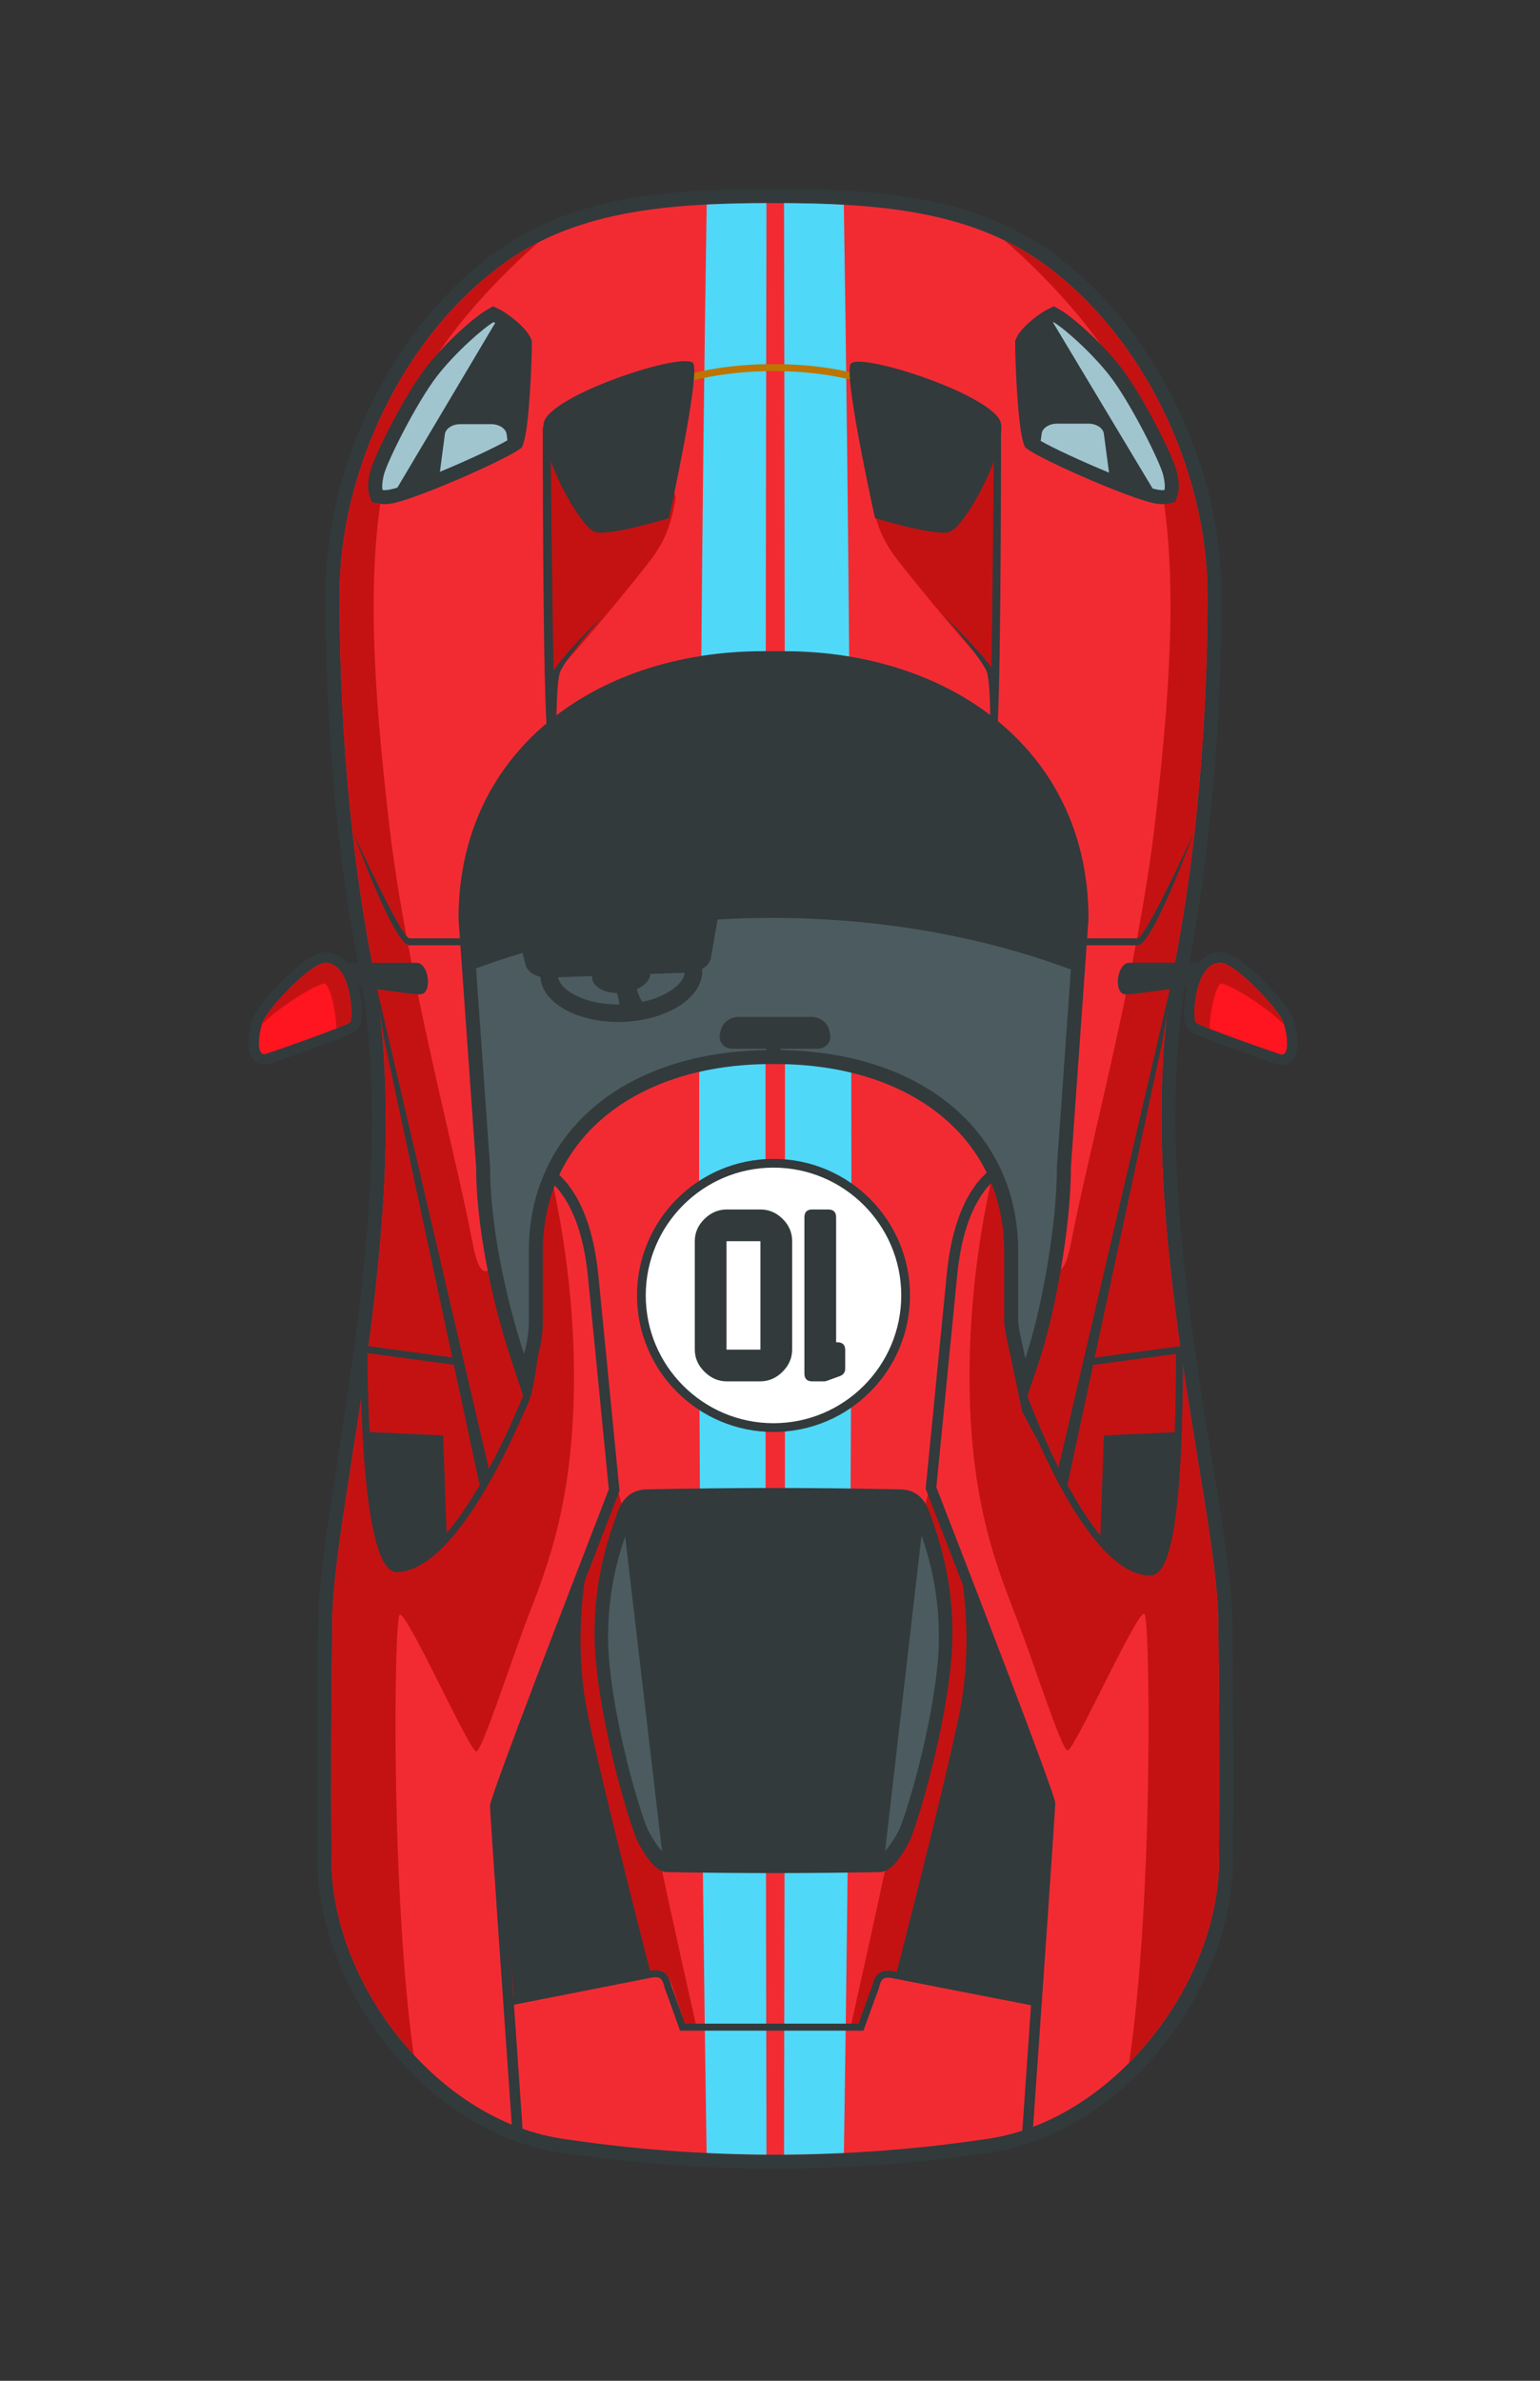 <?xml version="1.0" encoding="utf-8"?>
<!-- Generator: Adobe Illustrator 17.0.0, SVG Export Plug-In . SVG Version: 6.00 Build 0)  -->
<!DOCTYPE svg PUBLIC "-//W3C//DTD SVG 1.1//EN" "http://www.w3.org/Graphics/SVG/1.1/DTD/svg11.dtd">
<svg version="1.1" id="car_17_1_" xmlns="http://www.w3.org/2000/svg" xmlns:xlink="http://www.w3.org/1999/xlink" x="0px" y="0px"
	 width="440px" height="680px" viewBox="0 0 440 680" enable-background="new 0 0 440 680" xml:space="preserve">
<rect x="0" y="0" width="440" height="680" fill="#333333" stroke="none"/>
<g id="shape">
	<g id="shape_55_">
		<g>
			<g>
				<path fill-rule="evenodd" clip-rule="evenodd" fill="#F22B33" d="M344.19,416.53
					c-6.538-40.121-15.491-95.069-6.635-140.728C345.361,235.557,347,196.053,347,170
					c0-37.286-19.331-76.111-48.102-96.612C276.379,57.343,248.068,56,221,56
					c-26.946,0-55.121,1.316-77.42,17.049C114.523,93.55,95,132.511,95,170
					c0,26,1.632,65.428,9.409,105.618c8.887,45.931,0.315,101.162-5.944,141.491
					c-2.895,18.652-5.396,34.762-5.542,45.751c-0.297,22.85-0.369,46.041-0.212,68.933
					c0.144,17.235,7.329,35.979,19.713,51.428c12.922,16.119,29.612,26.588,47.019,29.48
					c20.514,3.139,41.393,4.729,62.057,4.729c20.664,0,41.544-1.591,62.083-4.733
					c17.382-2.889,34.07-13.357,46.993-29.477c12.385-15.448,19.569-34.192,19.713-51.431
					c0.156-22.89,0.085-46.081-0.212-68.931C349.929,451.749,347.269,435.428,344.19,416.53z"/>
			</g>
		</g>
		<g>
			<g>
				<path fill="#323A3C" d="M346.164,416.209c-6.513-39.973-15.433-94.717-6.645-140.027
					c7.836-40.403,9.481-80.043,9.481-106.183c0-37.903-19.668-77.382-48.941-98.241
					c-23-16.388-51.667-17.759-79.059-17.759c-27.267,0-55.795,1.345-78.573,17.415
					c-29.564,20.858-49.427,60.476-49.427,98.585c0,26.087,1.639,65.652,9.445,105.998
					c8.821,45.588,0.28,100.621-5.957,140.804c-2.907,18.727-5.417,34.901-5.565,46.031
					c-0.298,22.886-0.369,46.091-0.212,68.972c0.147,17.681,7.492,36.876,20.152,52.668
					c13.231,16.504,30.358,27.229,48.226,30.198l0.026,0.004l0.026,0.004
					c20.613,3.153,41.594,4.752,62.359,4.752c20.766,0,41.746-1.599,62.359-4.752l0.026-0.004
					l0.025-0.004c17.868-2.97,34.995-13.695,48.226-30.198c12.66-15.792,20.005-34.986,20.152-52.662
					c0.157-22.886,0.086-46.091-0.212-68.976C351.927,451.574,349.256,435.185,346.164,416.209z
					 M348.289,531.778c-0.287,34.503-29.43,73.03-65.034,78.948
					c-20.51,3.137-41.132,4.706-61.755,4.706c-20.622,0-41.245-1.569-61.754-4.706
					c-35.604-5.918-64.747-44.445-65.034-78.948c-0.158-22.964-0.087-45.928,0.212-68.891
					c0.461-34.59,24.494-120.233,11.45-187.648c-7.98-41.242-9.373-81.761-9.373-105.239
					c0-35.879,18.679-74.818,47.733-95.316c21.035-14.84,47.508-16.684,76.267-16.684
					c28.975,0,55.628,1.976,76.738,17.017c28.785,20.51,47.262,59.297,47.262,94.983
					c0,23.513-1.397,64.117-9.408,105.421c-13.064,67.358,12.024,152.876,12.485,187.466
					C348.376,485.849,348.446,508.814,348.289,531.778z"/>
			</g>
		</g>
	</g>
</g>
<g id="shape_1_">
	<g>
		<path fill-rule="evenodd" clip-rule="evenodd" fill="#4FD8F8" d="M224.01,58.014
			c0.369,185.787,0.37,371.606,0.002,557.393c5.703-0.035,11.405-0.193,17.104-0.468
			c2.855-185.474,2.848-370.98-0.023-556.454C235.515,58.173,229.811,58.045,224.01,58.014z"/>
		<path fill-rule="evenodd" clip-rule="evenodd" fill="#4FD8F8" d="M201.908,58.422
			c-2.873,185.495-2.88,371.022-0.024,556.517c5.7,0.275,11.402,0.432,17.104,0.468
			c-0.367-185.789-0.367-371.61,0.002-557.399C213.19,58.028,207.488,58.139,201.908,58.422z"/>
	</g>
</g>
<g id="shape_2_">
	<g>
		<path fill-rule="evenodd" clip-rule="evenodd" fill="#C41212" d="M179,435c-0.5-2.75-3-11-3-11l-34,90l4,58
			c0,0,40.875-8.5,42-9s3,1,4,4s4,12,4,12h3c0,0-8-35.375-12-55
			S179.5,437.75,179,435z"/>
		<path fill-rule="evenodd" clip-rule="evenodd" fill="#C41212" d="M164,393.285c0-35.188-7.973-62.979-7.973-62.979
			l-6.976,2.999c0,0-8.969,48.184-13.952,21.992c-4.983-26.191-19.135-78.373-23.918-119.959
			c-4.784-41.586-7.973-84.771,2.99-113.961c9.207-24.516,32.467-45.923,39.682-52.152
			c-3.137,1.594-6.186,3.388-9.12,5.458C115.679,95.182,97,134.12,97,170
			c0,23.478,1.393,63.997,9.373,105.239C119.417,342.654,95.384,428.297,94.923,462.887
			c-0.299,22.962-0.369,45.927-0.212,68.891c0.16,19.225,9.286,39.693,23.49,55.08
			c-6.581-46.697-5.62-124.002-4.031-125.595c1.794-1.799,20.131,39.386,21.925,38.987
			c1.794-0.4,9.591-24.991,14.973-38.987S164,428.473,164,393.285z"/>
		<path fill-rule="evenodd" clip-rule="evenodd" fill="#C41212" d="M157,167c0.681,13.189-1,26,0.679,25.832
			c1.679-0.168,25.909-29.435,29.267-34.305c3.359-4.87,5.038-9.573,6.046-16.122
			C194,135.855,155.16,120.626,156,126C156.84,131.374,156.248,152.442,157,167z"/>
		<path fill-rule="evenodd" clip-rule="evenodd" fill="#C41212" d="M263,435c-0.5,2.75-4,69.375-8,89
			s-12,55-12,55h3c0,0,3-9,4-12s2.875-4.5,4-4s42,9,42,9l4-58l-34-90
			C266,424,263.5,432.25,263,435z"/>
		<path fill-rule="evenodd" clip-rule="evenodd" fill="#C41212" d="M335.592,275.421
			C343.603,234.116,345,193.512,345,170c0-35.685-18.477-74.473-47.262-94.983
			c-3.41-2.429-6.978-4.486-10.664-6.28C294.195,74.853,317.718,96.36,327,121
			c11,29.2,7.8,72.4,3,114c-4.8,41.6-19,93.8-24,120c-5,26.2-14-22-14-22l-7-3
			c0,0-8,27.8-8,63c0,35.2,7.6,54,13,68c5.4,14,13.2,38.6,15,39c1.8,0.4,20.2-40.8,22-39
			c1.623,1.623,2.594,81.776-4.414,128.166c15.462-15.608,25.535-37.184,25.703-57.389
			c0.157-22.963,0.087-45.928-0.212-68.891C347.616,428.297,322.528,342.779,335.592,275.421z"/>
		<path fill-rule="evenodd" clip-rule="evenodd" fill="#C41212" d="M284,192c1.667,0.167,1.139-12.894,1-26
			c-0.162-15.174,0.254-27.489,0-36c-0.161-5.396-37,5.5-36,12c1,6.5,2.667,11.167,6,16
			C258.333,162.833,282.333,191.833,284,192z"/>
	</g>
</g>
<g>
	<path fill="#323A3C" d="M273.493,364.146c2.59-26.371,14.729-29.657,14.852-29.687L288,333l0.331,1.463
		L288,333l-0.331-1.463c-0.584,0.132-14.339,3.569-17.162,32.316c-2.75,28-6,60.999-6,60.999l-0.035,0.356
		l0.13,0.334c13.276,34.167,33.172,85.983,33.896,89.539c-0.071,2.363-2.486,37.575-6.488,94.611
		l2.992,0.211C296.956,582.062,301.5,517.083,301.5,515c0-2.5-23.648-63.639-33.972-90.209
		C267.886,421.157,270.91,390.446,273.493,364.146z"/>
</g>
<g>
	<path fill="#323A3C" d="M170.97,364.368c-2.821-28.788-16.565-32.231-17.148-32.363l-0.677,2.922
		c0.122,0.03,12.252,3.322,14.84,29.734c2.582,26.343,5.604,57.104,5.96,60.736
		c-10.315,26.607-33.947,87.841-33.947,90.344c0,2.062,4.458,65.975,6.375,93.357l2.993-0.209
		c-3.927-56.097-6.296-90.731-6.367-93.067c0.723-3.558,20.604-55.454,33.872-89.674l0.129-0.333
		l-0.035-0.355C176.966,425.46,173.718,392.41,170.97,364.368z"/>
</g>
<g id="shape_5_">
	<g>
		<path fill-rule="evenodd" clip-rule="evenodd" fill="#323A3C" d="M168,446l-26,68l5,58l39-8
			c0,0-13.2-51-18-74C163.2,467,168,446,168,446z"/>
		<path fill-rule="evenodd" clip-rule="evenodd" fill="#323A3C" d="M274,490c-4.8,23-18,74-18,74l39,8
			l5-58l-26-68C274,446,278.8,467,274,490z"/>
	</g>
</g>
<g>
	
		<rect x="324.142" y="372.847" transform="matrix(-0.132 -0.991 0.991 -0.132 -15.725 760.457)" fill="#323A3C" width="2" height="28.535"/>
</g>
<g>
	
		<rect x="103.452" y="386.165" transform="matrix(-0.991 -0.134 0.134 -0.991 181.637 786.525)" fill="#323A3C" width="27.541" height="2"/>
</g>
<g>
	<path fill="#BC7500" d="M221,104c-22.991,0-41,6.809-41,15.5h2c0-7.318,17.86-13.5,39-13.5c21.141,0,39,6.182,39,13.5
		h2C262,110.809,243.99,104,221,104z"/>
</g>
<g id="shape_9_">
	<g id="shape_46_">
		<g>
			<g>
				<path fill-rule="evenodd" clip-rule="evenodd" fill="#323A3C" d="M263.829,433.019
					c-1.64-4.943-4.509-5.574-6.523-5.618c-11.999-0.26-24.214-0.395-36.305-0.401
					c-12.093,0.007-24.309,0.142-36.306,0.4c-2.015,0.045-4.884,0.676-6.523,5.615
					c-0.129,0.393-0.306,0.89-0.518,1.488c-2.024,5.702-7.4,20.849-5.288,41.042
					c2.418,23.114,10.548,47.802,11.804,49.965l0.324,0.559c1.335,2.308,3.821,6.604,6.164,6.648
					C200.687,532.899,210.896,532.994,221,533c10.104-0.006,20.312-0.101,30.34-0.283
					c2.344-0.044,4.829-4.339,6.165-6.646l0.321-0.554c1.26-2.172,9.391-26.863,11.808-49.972
					c2.113-20.193-3.264-35.34-5.288-41.042C264.134,433.905,263.957,433.408,263.829,433.019z"/>
			</g>
		</g>
		<g>
			<g>
				<path fill="#323A3C" d="M257.349,425.401c-12.115-0.261-24.232-0.395-36.348-0.402
					c-12.117,0.007-24.234,0.14-36.349,0.402c-4.437,0.098-7.003,2.841-8.379,6.988
					c-1.376,4.173-8.273,20.648-5.896,43.365c2.377,22.721,10.44,47.963,12.067,50.766
					c1.627,2.782,4.474,8.127,8.179,8.196c10.125,0.184,20.251,0.277,30.378,0.283
					c10.126-0.006,20.253-0.1,30.378-0.283c3.705-0.07,6.552-5.414,8.179-8.196
					c1.627-2.803,9.69-28.045,12.067-50.766c2.377-22.717-4.519-39.192-5.896-43.365
					C264.351,428.242,261.786,425.499,257.349,425.401z M267.645,475.338
					c-2.356,22.521-10.265,46.807-11.541,49.163l-0.33,0.568c-2.622,4.531-3.882,5.572-4.468,5.648
					c-10.019,0.182-20.216,0.277-30.303,0.282c-10.092-0.006-20.289-0.101-30.298-0.282
					c-0.595-0.076-1.856-1.117-4.478-5.648l-0.314-0.54c-1.293-2.384-9.202-26.67-11.557-49.191
					c-2.066-19.745,3.201-34.581,5.184-40.167c0.218-0.615,0.399-1.126,0.53-1.522
					c1.218-3.671,2.965-4.211,4.669-4.249c12-0.259,24.2-0.394,36.263-0.401
					c12.062,0.007,24.262,0.142,36.261,0.401c1.706,0.038,3.452,0.578,4.668,4.242
					c0.133,0.403,0.314,0.914,0.532,1.529C264.443,440.757,269.711,455.593,267.645,475.338z"/>
			</g>
		</g>
	</g>
</g>
<g id="shape_10_">
	<g>
		<path fill-rule="evenodd" clip-rule="evenodd" fill="#4C5B5F" d="M174.198,476.063
			c2.197,21.069,9.652,44.475,11.156,47.074c0.891,1.528,2.18,3.883,3.792,5.568l-10.528-89.894
			C176.449,445.106,172.373,458.578,174.198,476.063z"/>
		<path fill-rule="evenodd" clip-rule="evenodd" fill="#4C5B5F" d="M252.879,528.679
			c1.601-1.683,2.881-4.022,3.767-5.542c1.504-2.599,8.959-26.005,11.156-47.074
			c1.85-17.728-2.365-31.326-4.508-37.505L252.879,528.679z"/>
	</g>
</g>
<g id="shape_11_">
	<g>
		<path fill-rule="evenodd" clip-rule="evenodd" fill="#323A3C" d="M105,409c0.172,14.166,3.073,40,8.284,40
			c6.237,0,14.355-10,14.355-10l-1.035-29L105,409z"/>
		<path fill-rule="evenodd" clip-rule="evenodd" fill="#323A3C" d="M314.36,439c0,0,6.315,10.093,14.356,10
			c4.941-0.057,8.112-25.834,8.284-40l-21.604,1L314.36,439z"/>
	</g>
</g>
<g>
	<path fill="#323A3C" d="M151.188,397.005c-0.515-0.2-1.094,0.058-1.292,0.573
		C149.705,398.072,130.647,447,113.306,447c-0.979,0-4.343-1.675-6.57-23.228
		C105.456,411.383,105,396.653,105,387c0-0.553-0.448-1-1-1s-1,0.447-1,1c0,10.354,0.497,62,10.306,62
		c18.704,0,37.657-48.633,38.455-50.703C151.96,397.781,151.703,397.203,151.188,397.005z"/>
</g>
<g>
	<path fill="#323A3C" d="M337,385c-0.553,0-1,0.447-1,1c0,55.959-5.155,62-7.372,62
		c-17.448,0-35.305-49.831-35.483-50.334c-0.185-0.521-0.754-0.792-1.276-0.608
		c-0.521,0.185-0.793,0.756-0.608,1.276C292.007,400.443,309.776,450,328.628,450
		C332.651,450,338,443.365,338,386C338,385.447,337.553,385,337,385z"/>
</g>
<g id="shape_14_">
	<g>
		<path fill-rule="evenodd" clip-rule="evenodd" fill="#323A3C" d="M155.326,120.899
			C154,128.924,165.686,150.994,170.245,151.997s20.886-4.013,20.886-4.013s8.869-40.293,6.962-44.139
			C196.187,100,156.652,112.874,155.326,120.899z"/>
		<path fill-rule="evenodd" clip-rule="evenodd" fill="#323A3C" d="M243,104c-1.917,3.833,7,44,7,44s16.417,5,21,4
			c4.583-1,16.333-23,15-31C284.667,113,244.917,100.167,243,104z"/>
	</g>
</g>
<g id="shape_15_">
	<g id="shape_3_">
		<g>
			<g>
				<path fill-rule="evenodd" clip-rule="evenodd" fill="#4C5B5F" d="M284.233,207.848
					C268.901,195.049,247.516,188,224.018,188h-6.035c-23.499,0-44.883,7.049-60.216,19.848
					c-16.166,13.495-24.73,32.325-24.767,54.454v0.073l5.024,70.88l0.005,0.135
					c0,14.966,3.763,35.663,9.82,54.012l2.269,6.872l1.805-8.042
					c0.654-2.869,1.17-5.136,1.17-9.376v-19.484c0-33.17,27.083-55.456,67.392-55.456h1.029
					c40.309,0,67.392,22.286,67.392,55.456v19.685c0,1.727,0.58,4.394,1.384,8.086
					c0.223,1.022,0.46,2.115,0.703,3.268L292.5,395.575l2.345-6.935
					c4.389-12.976,9.126-37.791,9.126-55.25v-0.071l5.024-70.872L309,262.302
					C308.964,240.173,300.399,221.343,284.233,207.848z"/>
			</g>
		</g>
		<g>
			<g>
				<path fill="#323A3C" d="M285.515,206.312C269.824,193.214,247.984,186,224.018,186h-6.035
					c-23.966,0-45.806,7.214-61.498,20.312c-16.635,13.886-25.447,33.246-25.485,55.987l-0,0.145
					l0.01,0.145l5.019,70.804c-0,15.162,3.802,36.098,9.922,54.637l4.537,13.745l3.164-14.125
					l0.221-0.976c0.655-2.873,1.22-5.354,1.22-9.817V357.372c0-31.974,26.279-53.456,65.392-53.456
					h1.029c39.113,0,65.392,21.482,65.392,53.456v19.685c0,1.941,0.6,4.696,1.429,8.51
					c0.222,1.019,0.458,2.107,0.7,3.256l3.013,14.328l4.691-13.87
					c4.44-13.127,9.231-38.229,9.231-55.891v0.001l5.019-70.802l0.01-0.145L311,262.299
					C310.963,239.558,302.15,220.198,285.515,206.312z M301.981,333.109l-0.01,0.14v0.141
					c0,16.838-4.499,41.24-9.021,54.61c-1.069-5.085-2.044-8.987-2.044-10.943V357.372
					c0-34.366-27.887-57.456-69.392-57.456h-1.029c-41.505,0-69.392,23.09-69.392,57.456v19.485
					c0,4.466-0.589,6.545-1.344,9.919c-5.612-17.001-9.72-37.659-9.72-53.386v-0.141l-0.01-0.14
					L135,262.306c0.035-21.52,8.349-39.818,24.048-52.923C174.021,196.884,194.951,190,217.982,190h6.035
					c23.031,0,43.961,6.884,58.934,19.383C298.651,222.488,306.965,240.785,307,262.306L301.981,333.109z"/>
			</g>
		</g>
	</g>
</g>
<g id="shape_16_">
	<g>
		<path fill-rule="evenodd" clip-rule="evenodd" fill="#323A3C" d="M236.886,294.18
			c-0.506-2.115-2.692-3.73-4.912-3.73H210.878c-2.219,0-4.405,1.615-4.912,3.73l-0.241,1.005
			c-0.559,2.336,1.025,4.355,3.576,4.355h9.678v0.952c0.501-0.007,0.995-0.026,1.5-0.026h1.04
			c0.505,0,0.999,0.019,1.5,0.026v-0.952h10.531c2.551,0,4.135-2.019,3.576-4.355L236.886,294.18z"/>
		<path fill-rule="evenodd" clip-rule="evenodd" fill="#323A3C" d="M283.571,209.027
			c-15.123-12.624-36.262-19.577-59.523-19.577h-6.096c-23.261,0-44.4,6.952-59.523,19.577
			c-15.856,13.236-24.253,31.717-24.289,53.452l1.023,14.427c4.593-1.705,9.297-3.302,14.145-4.736
			l0.84,3.363c0.545,2.182,3.391,3.808,6.373,3.701l40.495-1.456
			c2.982-0.107,5.704-1.934,6.091-4.149l1.925-11c5.095-0.294,10.248-0.458,15.463-0.458
			c31.51,0,61.012,5.495,86.319,15.064l1.046-14.755C307.824,240.744,299.427,222.263,283.571,209.027z"/>
	</g>
</g>
<g id="wheel">
	<g id="wheel_3_">
		<g>
			<g>
				<path fill="#323A3C" d="M178.384,264.108c-0.268,0-0.536,0.003-0.806,0.008
					c-12.773,0.263-23.162,6.692-23.205,14.359c-0.042,7.505,9.847,13.416,22.244,13.416
					c0.268,0,0.536-0.003,0.806-0.008c12.773-0.263,23.162-6.692,23.205-14.36
					C200.669,270.018,190.781,264.108,178.384,264.108z M177.319,286.884
					c-0.236,0.005-0.469,0.007-0.703,0.007c-6.543,0-12.505-1.907-15.558-4.978
					c-1.125-1.131-1.692-2.278-1.686-3.41c0.024-4.255,7.859-9.174,18.309-9.389
					c0.236-0.005,0.469-0.007,0.703-0.007c6.543,0,12.505,1.907,15.558,4.978
					c1.125,1.131,1.692,2.278,1.686,3.41C195.604,281.75,187.769,286.669,177.319,286.884z"/>
			</g>
		</g>
	</g>
</g>
<g id="wheel_1_">
	<g>
		<path fill-rule="evenodd" clip-rule="evenodd" fill="#323A3C" d="M185.837,277.777
			c-0.163-2.817-4.028-4.777-8.632-4.378c-4.604,0.399-8.205,3.007-8.041,5.824
			c0.144,2.493,3.19,4.312,7.081,4.421c0.931,2.597,1.095,5.295-0.244,6.356
			c-1.812,1.437,10.25-1.25,9-2c-0.873-0.524-2.505-3.181-3.05-5.461
			C184.373,281.439,185.946,279.657,185.837,277.777z"/>
	</g>
</g>
<g id="shape_17_">
	<g id="shape_38_">
		<g>
			<g>
				<path fill-rule="evenodd" clip-rule="evenodd" fill="#323A3C" d="M318.594,106.046
					c-5.373-6.882-13.572-14.061-16.638-15.789l-0.91-0.513l-0.94,0.453
					c-2.289,1.103-6.924,4.904-7.889,7.157l-0.157,0.367l-0.004,0.399
					c-0.053,5.15,0.793,23.537,2.277,27.787l0.213,0.611l0.531,0.37
					c4.352,3.034,28.904,13.863,35.501,14.968c0.559,0.094,1.074,0.142,1.531,0.142
					c0.369,0,0.703-0.031,0.994-0.093l1.152-0.244l0.346-1.126c0.353-1.151,0.254-2.919-0.296-5.254
					C333.367,131.294,324.76,113.945,318.594,106.046z"/>
				<path fill-rule="evenodd" clip-rule="evenodd" fill="#323A3C" d="M149.94,97.723l-0.157-0.367
					c-0.964-2.253-5.599-6.055-7.889-7.157l-0.94-0.453l-0.909,0.513
					c-3.065,1.728-11.265,8.906-16.638,15.789c-6.163,7.896-14.772,25.245-15.712,29.237
					c-0.55,2.338-0.649,4.107-0.294,5.257l0.346,1.123l1.149,0.244
					c0.291,0.061,0.625,0.093,0.995,0.093c0.458,0,0.973-0.048,1.529-0.141
					c6.598-1.105,31.152-11.935,35.503-14.968l0.531-0.37l0.213-0.611
					c1.484-4.25,2.33-22.637,2.277-27.787L149.94,97.723z"/>
			</g>
		</g>
		<g>
			<g>
				<path fill="#323A3C" d="M320.17,104.816c-5.606-7.181-13.951-14.451-17.233-16.301l-1.819-1.025
					l-1.881,0.906c-2.319,1.117-7.574,5.17-8.859,8.173l-0.314,0.734l-0.008,0.798
					c-0.041,4.011,0.652,23.493,2.388,28.467l0.427,1.222l1.062,0.74
					c4.567,3.184,29.343,14.132,36.316,15.3C330.919,143.943,331.544,144,332.11,144
					c0.515,0,0.994-0.047,1.423-0.139l2.29-0.494l0.69-2.239c0.467-1.515,0.382-3.577-0.26-6.302
					C335.151,130.144,326.243,112.595,320.17,104.816z M332.689,139.951
					c-0.108,0.023-0.294,0.05-0.58,0.05c-0.345,0-0.749-0.038-1.2-0.114
					c-6.491-1.087-30.655-11.824-34.689-14.636c-1.344-3.848-2.221-21.698-2.165-27.107
					c0.705-1.648,4.829-5.137,6.918-6.143c2.812,1.585,10.776,8.53,16.044,15.277
					c5.902,7.56,14.457,24.705,15.342,28.464C333,138.467,332.795,139.607,332.689,139.951z"/>
				<path fill="#323A3C" d="M151.936,97.304l-0.314-0.734c-1.285-3.004-6.54-7.056-8.859-8.173
					l-1.881-0.906l-1.819,1.025c-3.282,1.85-11.627,9.119-17.233,16.301
					c-6.073,7.779-14.981,25.328-16.082,30.01c-0.641,2.725-0.726,4.787-0.259,6.302l0.69,2.239
					l2.29,0.494c0.429,0.093,0.908,0.139,1.423,0.139c0.565,0,1.191-0.057,1.859-0.169
					c6.974-1.168,31.75-12.116,36.317-15.3l1.062-0.74l0.427-1.222
					c1.737-4.974,2.43-24.456,2.388-28.467L151.936,97.304z M145.779,125.25
					c-4.035,2.812-28.198,13.549-34.689,14.636C110.639,139.962,110.236,140,109.891,140
					c-0.286,0-0.471-0.026-0.58-0.05c-0.106-0.343-0.311-1.484,0.33-4.209
					c0.884-3.759,9.44-20.904,15.342-28.464c5.267-6.747,13.232-13.693,16.044-15.277
					c2.089,1.006,6.213,4.495,6.918,6.143C148,103.552,147.123,121.402,145.779,125.25z"/>
			</g>
		</g>
	</g>
</g>
<g id="shape_18_">
	<g>
		<path fill-rule="evenodd" clip-rule="evenodd" fill="#A0C5CF" d="M141.027,92
			c-2.812,1.585-10.776,8.53-16.044,15.277c-5.902,7.56-14.457,24.705-15.342,28.464
			c-0.641,2.725-0.436,3.865-0.33,4.209c0.108,0.023,0.294,0.049,0.58,0.049
			c0.345,0,0.749-0.038,1.2-0.114c0.649-0.109,1.482-0.318,2.446-0.602l27.944-47.044
			C141.321,92.15,141.169,92.068,141.027,92z"/>
		<path fill-rule="evenodd" clip-rule="evenodd" fill="#A0C5CF" d="M140.395,121.15h-8.937
			c-2.194,0-4.136,1.245-4.348,2.85l-1.421,10.766c7.779-3.226,16.083-7.101,19.287-9.008
			l-0.232-1.758C144.531,122.395,142.589,121.15,140.395,121.15z"/>
	</g>
</g>
<g id="shape_19_">
	<g>
		<path fill-rule="evenodd" clip-rule="evenodd" fill="#A0C5CF" d="M311,121h-9c-2.209,0-4.166,1.242-4.379,2.841
			l-0.28,2.103c3.494,2.013,11.836,5.883,19.525,9.052l-1.487-11.155
			C315.165,122.241,313.209,121,311,121z"/>
		<path fill-rule="evenodd" clip-rule="evenodd" fill="#A0C5CF" d="M317.017,107.277
			c-5.267-6.747-13.232-13.693-16.044-15.277c-0.041,0.02-0.089,0.047-0.132,0.069l28.473,47.455
			c0.606,0.162,1.146,0.287,1.595,0.362C331.361,139.962,331.764,140,332.11,140
			c0.286,0,0.471-0.026,0.58-0.049c0.106-0.343,0.311-1.484-0.33-4.209
			C331.474,131.982,322.919,114.838,317.017,107.277z"/>
	</g>
</g>
<g>
	<path fill="#323A3C" d="M249.295,566.891c-0.075,0.277-0.141,0.532-0.224,0.738
		c-0.489,1.225-2.982,8.162-3.775,10.371h-49.59c-0.791-2.226-3.287-9.232-3.776-10.468
		c-0.083-0.209-0.149-0.467-0.224-0.747c-0.418-1.559-1.287-4.802-5.897-3.902
		c-4.429,0.865-41.001,8.072-41.001,8.072l0.387,1.963c0,0,36.57-7.207,40.998-8.072
		c2.778-0.54,3.151,0.848,3.583,2.458c0.097,0.363,0.189,0.695,0.296,0.965
		c0.558,1.408,3.953,10.97,3.987,11.066L194.294,580h52.41l0.237-0.663
		c0.034-0.096,3.429-9.57,3.987-10.966c0.107-0.268,0.199-0.598,0.297-0.958
		c0.431-1.594,0.796-2.972,3.584-2.432c4.429,0.857,40.999,8,40.999,8l0.383-1.963
		c0,0-36.572-7.143-41.001-8C250.581,562.13,249.714,565.345,249.295,566.891z"/>
</g>
<g id="shape_21_">
	<g>
		<polygon fill-rule="evenodd" clip-rule="evenodd" fill="#323A3C" points="110,298 137,424 140,421 
			106,275 		"/>
		<path fill-rule="evenodd" clip-rule="evenodd" fill="#323A3C" d="M164,534l8-15l-5-20
			C164.286,510.857,164,534,164,534z"/>
		<path fill-rule="evenodd" clip-rule="evenodd" fill="#323A3C" d="M117,270c4.416,0,19,0,19,0l-2-2c0,0-14.622,0-17,0
			c-2.378,0-16-30-16-30S112.584,270,117,270z"/>
		<path fill-rule="evenodd" clip-rule="evenodd" fill="#323A3C" d="M157.312,125.001l-2.23-3.001
			c0,0-0.082,67.066,1.115,86.033c0.848,13.435,1.9,11.336,2.239,4c0.318-0.504,0.564-1.033,0.564-1.033
			s-0.25-15.5,1-19c1.25-3.5,12-16,12-16s-11.987,12.065-13.831,15.629
			C157.702,169.511,157.312,125.001,157.312,125.001z"/>
		<path fill-rule="evenodd" clip-rule="evenodd" fill="#323A3C" d="M325,268c-2.378,0-17,0-17,0l-2,2c0,0,14.584,0,19,0
			c4.416,0,16-32,16-32S327.378,268,325,268z"/>
		<polygon fill-rule="evenodd" clip-rule="evenodd" fill="#323A3C" points="305,424 332,298 336,275 
			302,421 		"/>
		<path fill-rule="evenodd" clip-rule="evenodd" fill="#323A3C" d="M270,519l8,15c0,0-0.286-23.143-3-35L270,519z"
			/>
		<path fill-rule="evenodd" clip-rule="evenodd" fill="#323A3C" d="M284,125c0,0-0.34,43.266-0.751,65.669
			C280.36,186.396,270,176,270,176s10.691,12.394,11.934,15.864
			c0.686,1.916,0.917,7.456,0.987,12.037c-0.042,2.264-0.034,4.412,0.013,6.316
			c-0.003,0.308-0.006,0.486-0.006,0.486s0.008,0.018,0.02,0.042
			c0.214,7.321,1.02,10.598,1.758,1.602c0.129-0.274,0.212-0.778,0.212-1.643
			c0-0.387,0.001-0.85,0.001-1.344c0.027-0.439,0.055-0.882,0.082-1.359c1.073-18.96,1-86,1-86
			L284,125z"/>
	</g>
</g>
<g id="shape_22_">
	<g>
		<path fill-rule="evenodd" clip-rule="evenodd" fill="#323A3C" d="M119,275c-3.636,0-26,0-26,0s-6.151,6,0,6
			c6.151,0,23.333,3,27,3C123.667,284,122.636,275,119,275z"/>
	</g>
</g>
<g id="shape_23_">
	<g id="shape_32_">
		<g>
			<g>
				<path fill-rule="evenodd" clip-rule="evenodd" fill="#FF151F" d="M93,273.5c-5.389,0-18.228,14.441-19.423,18.026
					c-0.653,1.959-1.973,7.565-0.26,9.942c0.522,0.724,1.287,1.124,2.154,1.124c0,0,0,0,0.001,0
					c0.319,0,0.652-0.055,0.989-0.164c0.225-0.073,23.006-7.773,24.601-9.367
					c1.608-1.609,0.808-9.423-0.968-13.709C98.089,274.515,95.13,273.5,93,273.5z"/>
			</g>
		</g>
		<g>
			<g>
				<path fill="#323A3C" d="M93,272c-1.046,0-4.23,0-12.295,8.053c-0.75,0.748-7.357,7.416-8.552,10.998
					c-0.106,0.317-2.562,7.813-0.054,11.294c0.8,1.11,2.029,1.746,3.372,1.746
					c0.476,0,0.963-0.079,1.449-0.236c1.583-0.51,7.487-2.557,12.779-4.478
					c11.251-4.085,11.846-4.68,12.422-5.256c2.467-2.467,0.965-11.462-0.642-15.343
					C99.036,272.88,95.118,272,93,272z M100,292c-1.083,1.083-21.116,8.07-24,9
					c-0.192,0.062-0.368,0.091-0.529,0.091c-2.259,0-1.57-5.796-0.471-9.091
					c1.177-3.53,13.69-17,18-17C100.453,275,101.083,290.917,100,292z"/>
			</g>
		</g>
	</g>
</g>
<g id="shape_24_">
	<g>
		<path fill-rule="evenodd" clip-rule="evenodd" fill="#C41212" d="M93,275c-4.31,0-16.823,13.47-18,17
			c-0.058,0.173-0.113,0.359-0.168,0.545C80.688,286.767,91.925,280.24,93,281
			c1.037,0.733,2.842,6.112,3.118,12.764c2.117-0.837,3.608-1.49,3.882-1.764
			C101.083,290.917,100.453,275,93,275z"/>
	</g>
</g>
<g id="shape_25_">
	<g>
		<path fill-rule="evenodd" clip-rule="evenodd" fill="#323A3C" d="M348.695,274.977c0,0-22.385,0-26.024,0
			c-3.639,0-4.671,9.04-1.001,9.04s20.868-3.013,27.025-3.013
			C354.852,281.004,348.695,274.977,348.695,274.977z"/>
	</g>
</g>
<g id="shape_26_">
	<g id="shape_29_">
		<g>
			<g>
				<path fill-rule="evenodd" clip-rule="evenodd" fill="#FF151F" d="M348.695,273.477c-2.125,0-5.079,1.013-7.084,5.84
					c-1.904,4.583-2.456,12.317-0.985,13.795c1.599,1.603,24.398,9.335,24.623,9.408
					c0.337,0.109,0.671,0.164,0.991,0.164c0.866,0,1.631-0.398,2.153-1.121
					c1.718-2.38,0.396-8.014-0.258-9.983C366.94,287.981,354.09,273.477,348.695,273.477z"/>
			</g>
		</g>
		<g>
			<g>
				<path fill="#323A3C" d="M361.003,280.067c-8.072-8.089-11.26-8.089-12.308-8.089
					c-2.114,0-6.026,0.879-8.471,6.767c-1.619,3.9-3.137,12.942-0.661,15.427
					c0.576,0.578,1.171,1.175,12.433,5.279c5.299,1.931,11.208,3.986,12.791,4.498
					c0.487,0.158,0.975,0.237,1.453,0.237c1.341,0,2.57-0.636,3.37-1.745
					c2.514-3.485,0.055-11.015-0.051-11.333C368.365,287.513,361.753,280.818,361.003,280.067z
					 M366.24,301.186c-0.161,0-0.337-0.03-0.529-0.092c-2.886-0.934-22.938-7.953-24.022-9.04
					c-1.084-1.087-0.453-17.076,7.006-17.076c4.314,0,16.839,13.53,18.016,17.076
					C367.811,295.364,368.501,301.186,366.24,301.186z"/>
			</g>
		</g>
	</g>
</g>
<g id="shape_27_">
	<g>
		<path fill-rule="evenodd" clip-rule="evenodd" fill="#C41212" d="M348.695,274.977
			c-7.46,0-8.09,15.989-7.006,17.076c0.274,0.275,1.767,0.931,3.886,1.772
			c0.276-6.682,2.083-12.085,3.121-12.822c1.075-0.763,12.323,5.793,18.185,11.597
			c-0.055-0.187-0.111-0.373-0.169-0.547C365.534,288.507,353.009,274.977,348.695,274.977z"/>
	</g>
</g>
<g>
	<path fill-rule="evenodd" clip-rule="evenodd" fill="#323A3C" d="M292.782,399.214l-0.75,2.114v1.773
		c0,0,3.307,6.341,5.864,10.943c2.557,4.602-2.28-7.342-2.28-7.342L292.782,399.214z"/>
</g>
<g>
	<path fill-rule="evenodd" clip-rule="evenodd" fill="#323A3C" d="M146,410.625c0,0,2.938-5.188,4.828-9.656
		c1.891-4.469,2.828-13.804,2.828-13.804l-3.125,10.742L146,410.625z"/>
</g>
<g id="shape_12_">
	<g id="shape_13_">
		<g>
			<g>
				<path fill-rule="evenodd" clip-rule="evenodd" fill="#FFFFFF" d="M221,332.25c-20.815,0-37.75,16.935-37.75,37.75
					c0,20.815,16.935,37.75,37.75,37.75s37.75-16.935,37.75-37.75C258.75,349.185,241.815,332.25,221,332.25z"/>
			</g>
		</g>
		<g>
			<g>
				<path fill="#323A3C" d="M221,331c-21.539,0-39,17.461-39,39c0,21.539,17.461,39,39,39s39-17.461,39-39
					C260,348.461,242.539,331,221,331z M221,406.5c-20.126,0-36.5-16.374-36.5-36.5
					c0-20.126,16.374-36.5,36.5-36.5c20.126,0,36.5,16.374,36.5,36.5C257.5,390.126,241.126,406.5,221,406.5z"/>
			</g>
		</g>
	</g>
</g>
<g id="_x31_0">
	<g>
		<path fill-rule="evenodd" clip-rule="evenodd" fill="#323A3C" d="M239.268,383.39h-0.375V347.703
			c0-1.5-0.75-2.25-2.25-2.25h-4.594c-1.479,0-2.219,0.75-2.219,2.25v44.594c0,1.5,0.74,2.25,2.219,2.25h3.438
			c0.25,0,0.511-0.052,0.781-0.156l3.781-1.375c0.959-0.396,1.438-1.104,1.438-2.125v-5.281
			C241.487,384.13,240.747,383.39,239.268,383.39z M217.263,345.453h-9.625
			c-2.396,0-4.516,0.901-6.359,2.703c-1.844,1.802-2.766,3.922-2.766,6.359v30.969
			c0,2.395,0.927,4.505,2.781,6.328c1.854,1.823,3.969,2.734,6.344,2.734h9.562
			c2.417,0,4.542-0.912,6.375-2.734c1.833-1.823,2.75-3.933,2.75-6.328v-31.031
			c0-2.417-0.906-4.521-2.719-6.313C221.795,346.349,219.68,345.453,217.263,345.453z M217.263,385.484h-9.688
			v-30.969h9.688V385.484z"/>
	</g>
</g>
</svg>
